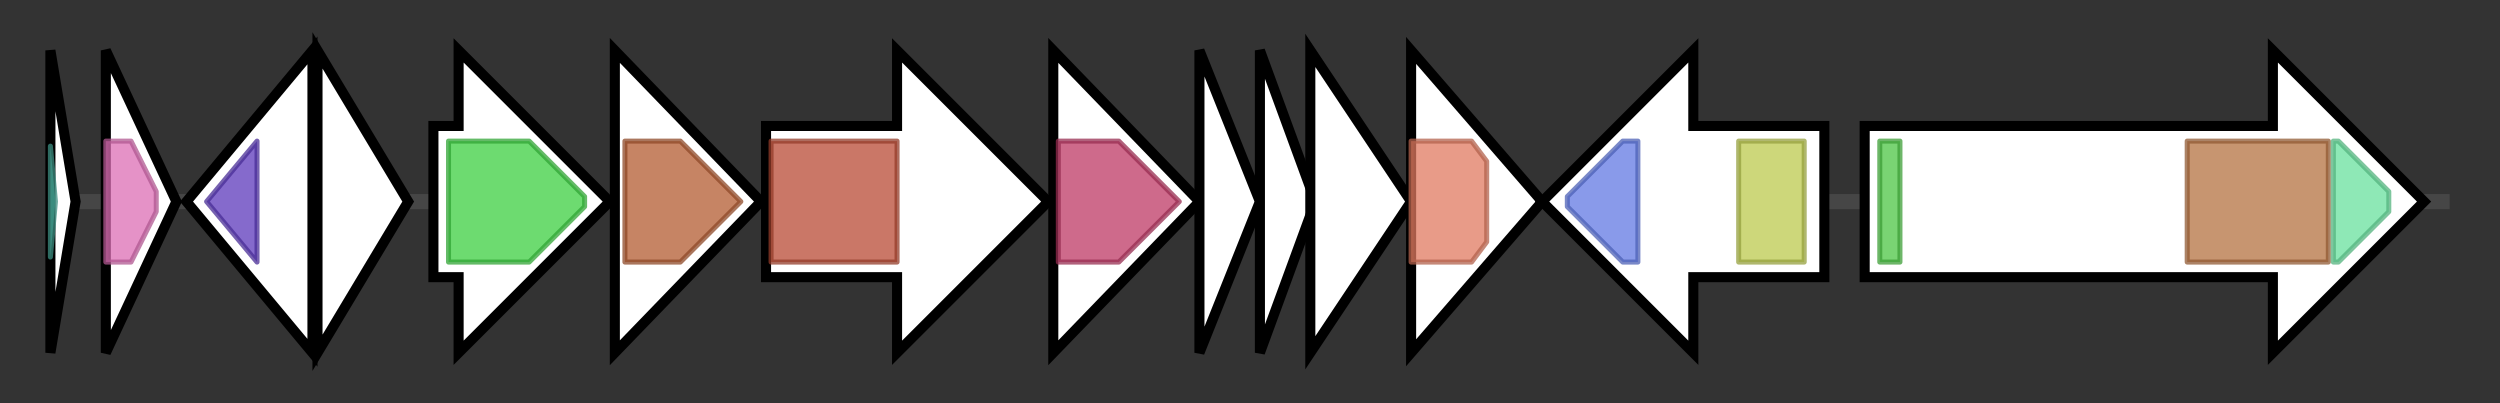 <svg version="1.1" baseProfile="full" xmlns="http://www.w3.org/2000/svg" width="496.067" height="80">
	<rect width="100%" height="100%" fill="#333333" stroke="none"/>
	<g>
		<line x1="10" y1="40.0" x2="486.067" y2="40.0" style="stroke:rgb(70,70,70); stroke-width:3 "/>
		<g>
			<title> (ctg20_1)</title>
			<polygon class=" (ctg20_1)" points="10,10 15,40 10,70" fill="rgb(255,255,255)" fill-opacity="1.0" stroke="rgb(0,0,0)" stroke-width="2"  />
			<g>
				<title>rve_3 (PF13683)
"Integrase core domain"</title>
				<polygon class="PF13683" points="10,29 11,40 10,51" stroke-linejoin="round" width="3" height="24" fill="rgb(75,178,160)" stroke="rgb(60,142,128)" stroke-width="1" opacity="0.75" />
			</g>
		</g>
		<g>
			<title> (ctg20_2)</title>
			<polygon class=" (ctg20_2)" points="21,10 35,40 21,70" fill="rgb(255,255,255)" fill-opacity="1.0" stroke="rgb(0,0,0)" stroke-width="2"  />
			<g>
				<title>Thioredoxin (PF00085)
"Thioredoxin"</title>
				<polygon class="PF00085" points="21,28 26,28 31,38 31,42 26,52 21,52" stroke-linejoin="round" width="10" height="24" fill="rgb(220,109,180)" stroke="rgb(176,87,144)" stroke-width="1" opacity="0.75" />
			</g>
		</g>
		<g>
			<title> (ctg20_3)</title>
			<polygon class=" (ctg20_3)" points="37,40 62,10 62,70" fill="rgb(255,255,255)" fill-opacity="1.0" stroke="rgb(0,0,0)" stroke-width="2"  />
			<g>
				<title>NUDIX (PF00293)
"NUDIX domain"</title>
				<polygon class="PF00293" points="41,40 51,28 51,28 51,52 51,52" stroke-linejoin="round" width="13" height="24" fill="rgb(92,56,187)" stroke="rgb(73,44,149)" stroke-width="1" opacity="0.75" />
			</g>
		</g>
		<g>
			<title> (ctg20_4)</title>
			<polygon class=" (ctg20_4)" points="63,10 81,40 63,70" fill="rgb(255,255,255)" fill-opacity="1.0" stroke="rgb(0,0,0)" stroke-width="2"  />
		</g>
		<g>
			<title> (ctg20_5)</title>
			<polygon class=" (ctg20_5)" points="86,25 91,25 91,10 121,40 91,70 91,55 86,55" fill="rgb(255,255,255)" fill-opacity="1.0" stroke="rgb(0,0,0)" stroke-width="2"  />
			<g>
				<title>polyprenyl_synt (PF00348)
"Polyprenyl synthetase"</title>
				<polygon class="PF00348" points="89,28 105,28 116,39 116,41 105,52 89,52" stroke-linejoin="round" width="27" height="24" fill="rgb(61,206,65)" stroke="rgb(48,164,52)" stroke-width="1" opacity="0.75" />
			</g>
		</g>
		<g>
			<title> (ctg20_6)</title>
			<polygon class=" (ctg20_6)" points="122,10 151,40 122,70" fill="rgb(255,255,255)" fill-opacity="1.0" stroke="rgb(0,0,0)" stroke-width="2"  />
			<g>
				<title>SQS_PSY (PF00494)
"Squalene/phytoene synthase"</title>
				<polygon class="PF00494" points="124,28 135,28 147,40 135,52 124,52" stroke-linejoin="round" width="25" height="24" fill="rgb(178,91,49)" stroke="rgb(142,72,39)" stroke-width="1" opacity="0.75" />
			</g>
		</g>
		<g>
			<title> (ctg20_7)</title>
			<polygon class=" (ctg20_7)" points="152,25 178,25 178,10 208,40 178,70 178,55 152,55" fill="rgb(255,255,255)" fill-opacity="1.0" stroke="rgb(0,0,0)" stroke-width="2"  />
			<g>
				<title>Amino_oxidase (PF01593)
"Flavin containing amine oxidoreductase"</title>
				<rect class="PF01593" x="153" y="28" stroke-linejoin="round" width="25" height="24" fill="rgb(184,74,52)" stroke="rgb(147,59,41)" stroke-width="1" opacity="0.75" />
			</g>
		</g>
		<g>
			<title> (ctg20_8)</title>
			<polygon class=" (ctg20_8)" points="209,10 238,40 209,70" fill="rgb(255,255,255)" fill-opacity="1.0" stroke="rgb(0,0,0)" stroke-width="2"  />
			<g>
				<title>UbiA (PF01040)
"UbiA prenyltransferase family"</title>
				<polygon class="PF01040" points="210,28 222,28 234,40 222,52 210,52" stroke-linejoin="round" width="25" height="24" fill="rgb(189,57,100)" stroke="rgb(151,45,80)" stroke-width="1" opacity="0.75" />
			</g>
		</g>
		<g>
			<title> (ctg20_9)</title>
			<polygon class=" (ctg20_9)" points="238,10 250,40 238,70" fill="rgb(255,255,255)" fill-opacity="1.0" stroke="rgb(0,0,0)" stroke-width="2"  />
		</g>
		<g>
			<title> (ctg20_10)</title>
			<polygon class=" (ctg20_10)" points="250,10 261,40 250,70" fill="rgb(255,255,255)" fill-opacity="1.0" stroke="rgb(0,0,0)" stroke-width="2"  />
		</g>
		<g>
			<title> (ctg20_11)</title>
			<polygon class=" (ctg20_11)" points="260,10 280,40 260,70" fill="rgb(255,255,255)" fill-opacity="1.0" stroke="rgb(0,0,0)" stroke-width="2"  />
		</g>
		<g>
			<title> (ctg20_12)</title>
			<polygon class=" (ctg20_12)" points="280,10 306,40 280,70" fill="rgb(255,255,255)" fill-opacity="1.0" stroke="rgb(0,0,0)" stroke-width="2"  />
			<g>
				<title>Glycos_transf_2 (PF00535)
"Glycosyl transferase family 2"</title>
				<polygon class="PF00535" points="280,28 292,28 295,32 295,48 292,52 280,52" stroke-linejoin="round" width="15" height="24" fill="rgb(224,122,96)" stroke="rgb(179,97,76)" stroke-width="1" opacity="0.75" />
			</g>
		</g>
		<g>
			<title> (ctg20_13)</title>
			<polygon class=" (ctg20_13)" points="362,25 336,25 336,10 306,40 336,70 336,55 362,55" fill="rgb(255,255,255)" fill-opacity="1.0" stroke="rgb(0,0,0)" stroke-width="2"  />
			<g>
				<title>DUF2867 (PF11066)
"Protein of unknown function (DUF2867)"</title>
				<polygon class="PF11066" points="311,39 322,28 325,28 325,52 322,52 311,41" stroke-linejoin="round" width="14" height="24" fill="rgb(97,120,227)" stroke="rgb(77,96,181)" stroke-width="1" opacity="0.75" />
			</g>
			<g>
				<title>NAD_binding_10 (PF13460)
"NAD(P)H-binding"</title>
				<rect class="PF13460" x="345" y="28" stroke-linejoin="round" width="13" height="24" fill="rgb(188,201,78)" stroke="rgb(150,160,62)" stroke-width="1" opacity="0.75" />
			</g>
		</g>
		<g>
			<title> (ctg20_14)</title>
			<polygon class=" (ctg20_14)" points="370,25 451,25 451,10 481,40 451,70 451,55 370,55" fill="rgb(255,255,255)" fill-opacity="1.0" stroke="rgb(0,0,0)" stroke-width="2"  />
			<g>
				<title>SWIM (PF04434)
"SWIM zinc finger"</title>
				<rect class="PF04434" x="373" y="28" stroke-linejoin="round" width="4" height="24" fill="rgb(76,197,68)" stroke="rgb(60,157,54)" stroke-width="1" opacity="0.75" />
			</g>
			<g>
				<title>SNF2-rel_dom (PF00176)
"SNF2-related domain"</title>
				<rect class="PF00176" x="434" y="28" stroke-linejoin="round" width="28" height="24" fill="rgb(180,113,64)" stroke="rgb(144,90,51)" stroke-width="1" opacity="0.75" />
			</g>
			<g>
				<title>Helicase_C (PF00271)
"Helicase conserved C-terminal domain"</title>
				<polygon class="PF00271" points="463,28 464,28 474,38 474,42 464,52 463,52" stroke-linejoin="round" width="11" height="24" fill="rgb(104,224,158)" stroke="rgb(83,179,126)" stroke-width="1" opacity="0.75" />
			</g>
		</g>
	</g>
</svg>
